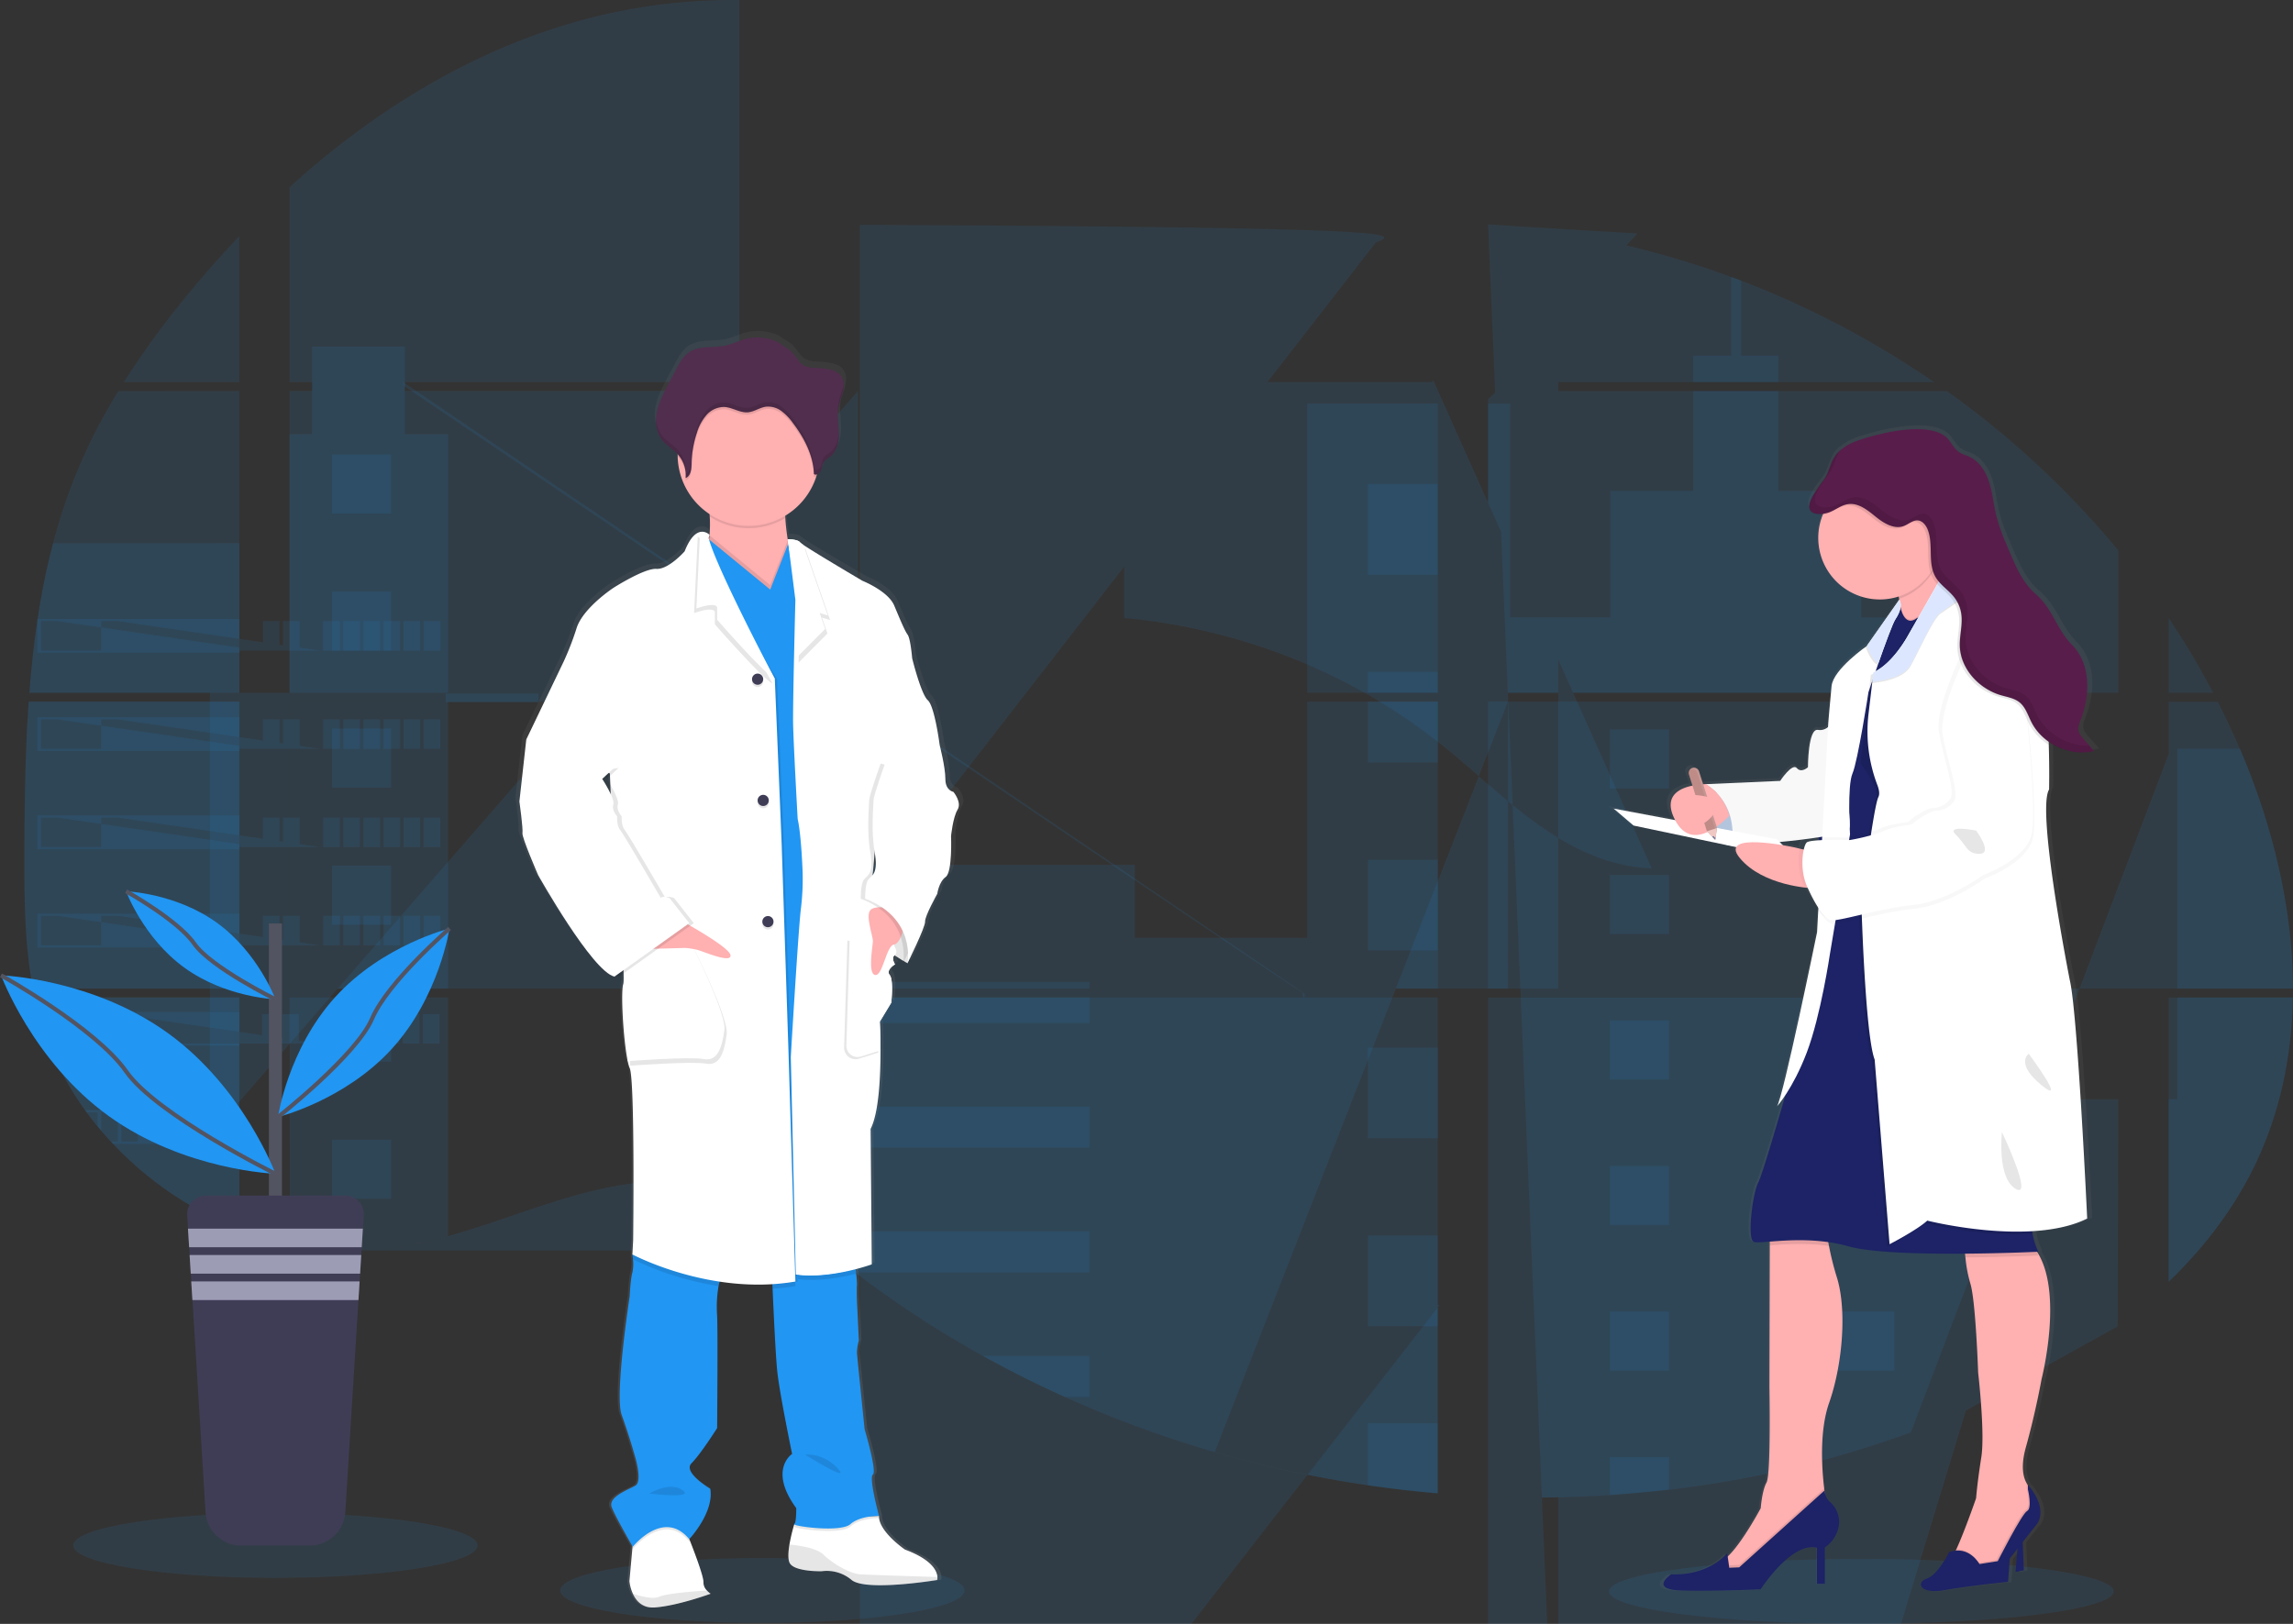 <svg width="1105.04" height="782.74" xmlns="http://www.w3.org/2000/svg" xmlns:xlink="http://www.w3.org/1999/xlink" data-name="Layer 1">
 <rect width="100%" height="100%" fill="#333333" stroke="none"/>
 <defs>
  <linearGradient y2="0" x2="0.5" y1="1" x1="0.5" id="ac3cc305-f6db-42f4-bbbd-32121ee27a74">
   <stop stop-opacity="0.25" stop-color="gray" offset="0"/>
   <stop stop-opacity="0.12" stop-color="gray" offset="0.54"/>
   <stop stop-opacity="0.1" stop-color="gray" offset="1"/>
  </linearGradient>
  <linearGradient xlink:href="#ac3cc305-f6db-42f4-bbbd-32121ee27a74" y2="263.72" x2="940.67" y1="825.72" x1="940.67" id="ad14f186-b27f-416c-b629-0bafa2f1236e"/>
 </defs>
 <title>medicine</title>
 <g>
  <title>background</title>
  <rect fill="none" id="canvas_background" height="818" width="1317" y="-1" x="-1"/>
 </g>
 <g>
  <title>Layer 1</title>
  <ellipse id="svg_1" opacity="0.1" fill="#2196f3" ry="15.65" rx="97.44" cy="766.65" cx="367.38"/>
  <ellipse id="svg_2" opacity="0.1" fill="#2196f3" ry="15.65" rx="121.59" cy="767.09" cx="897.05"/>
  <path id="svg_3" opacity="0.1" fill="#2196f3" d="m13.84,338.2l101.49,0l0,138.33l-94.06,0c-0.25,1.42 -0.49,2.85 -0.75,4.28l94.81,0l0,111.56c-0.17,-0.05 -0.32,-0.11 -0.48,-0.17c-2.68,-1.06 -5.34,-2.18 -8,-3.38l-1.7,-0.77q-4,-1.89 -8,-4c-0.93,-0.49 -1.86,-1 -2.78,-1.52a166.42,166.42 0 0 1 -39.88,-31.16c-0.34,-0.33 -0.66,-0.68 -1,-1c-1.62,-1.76 -3.21,-3.54 -4.75,-5.36l-1.7,-2c-1.82,-2.23 -3.58,-4.52 -5.29,-6.84c-0.25,-0.34 -0.49,-0.68 -0.75,-1a148.88,148.88 0 0 1 -17.2,-31.1c-0.14,-0.33 -0.26,-0.69 -0.39,-1q-2.06,-5.3 -3.65,-10.7c-0.46,-1.51 -0.9,-3 -1.28,-4.57c-0.14,-0.46 -0.26,-0.91 -0.37,-1.36c-5.68,-22.17 -6.35,-45.2 -6.35,-68.07c0,-2.67 0,-5.35 0,-8c0,-9.25 0.11,-18.56 0.27,-27.86c0,-2.41 0.1,-4.81 0.15,-7.23q0.21,-9.21 0.6,-18.42c0.06,-1.71 0.14,-3.41 0.23,-5.11q0,-1.47 0.15,-2.94c0.24,-3.56 0.44,-7.09 0.68,-10.61z"/>
  <path id="svg_4" opacity="0.1" fill="#2196f3" d="m115.33,184.18l-55.67,0a422,422 0 0 1 29.61,-40.76c8.27,-10.16 17,-20.06 26.06,-29.6l0,70.36z"/>
  <path id="svg_5" opacity="0.1" fill="#2196f3" d="m115.33,188.46l0,145.46l-101.17,0c0,-0.42 0.07,-0.85 0.1,-1.27c0.09,-1.15 0.18,-2.3 0.28,-3.44c0.11,-1.34 0.23,-2.69 0.36,-4s0.27,-2.91 0.42,-4.36s0.29,-2.92 0.46,-4.37s0.32,-2.9 0.5,-4.34s0.34,-2.9 0.53,-4.34c0.15,-1.2 0.31,-2.39 0.47,-3.59c0.23,-1.69 0.47,-3.39 0.73,-5.07c0,-0.25 0.07,-0.51 0.11,-0.75a345.9,345.9 0 0 1 7.45,-36.52a270.08,270.08 0 0 1 12.55,-37a277.75,277.75 0 0 1 18.88,-36.36l58.33,-0.05z"/>
  <path id="svg_6" opacity="0.1" fill="#2196f3" d="m139.56,338.19l0,138.34l216.77,0l0,-138.34l-216.77,0zm216.77,142.61l0,118.8c1.24,0.26 2.47,0.51 3.69,0.72c1.66,0.32 3.31,0.61 5,0.86c0.32,0.05 0.65,0.1 1,0.13c0.66,0.11 1.34,0.2 2,0.29c1.67,0.23 3.33,0.42 5,0.57c0.79,0.08 1.59,0.15 2.39,0.21l1.93,0.15l0,0c1.05,0.08 2.09,0.14 3.12,0.17c0.64,0 1.28,0.06 1.94,0.08c0.5,0 1,0 1.52,0s1.26,0 1.89,0c0.86,0 1.72,0 2.57,0l-215.62,0c0.86,0 1.72,0 2.57,-0.08l0.06,0c0.59,0 1.19,0 1.79,-0.08a4.19,4.19 0 0 0 0.5,0c0.5,0 1,0 1.48,-0.07l0.35,0l3.35,-0.26c1.1,-0.1 2.21,-0.23 3.33,-0.35l2.28,-0.27a199.45,199.45 0 0 0 27.45,-5.84c20.22,-5.64 40,-13.53 60.21,-19.31c26.13,-7.45 55,-11.11 80.25,-2l0,-93.72l-0.05,0zm-0.05,-296.62l0,-184.17a278.67,278.67 0 0 0 -70.43,8.26c-54.84,13.79 -104.09,43.7 -146.29,81.9l0,94l10.88,0l0,4.27l-10.88,0l0,145.48l216.77,0l0,-145.47l-161.22,0l0,-4.27l161.17,0zm439.7,234.41c-13.58,-0.48 -27.08,-4.78 -39.29,-11.42c-23.35,-12.7 -42,-32.31 -62.84,-48.86c-43.3,-34.47 -97,-55.27 -152.09,-60.43l0,-113.7l148.23,0l0.77,-0.81l105.22,235.22zm-411.46,57.21l29.89,32.8l0,-400.23c268.42,1.24 259.65,4.19 248.58,8.56l-278.47,358.87zm29.89,512.13l0,-507.13l214.74,0c-0.17,-0.63 -0.34,-1.27 -0.54,-1.91c0.19,0.64 0.35,1.28 0.53,1.91l-248.56,0l0,107.25c2.36,1.75 4.69,3.59 7,5.46l0,0c2.49,2 4.95,4.11 7.42,6.18l2.49,2.06c1.19,1 2.39,2 3.6,2.94q3.6,2.92 7.27,5.76c1.21,1 2.45,1.9 3.68,2.84a501.22,501.22 0 0 0 61.63,40.31q7.23,4 14.59,7.81c3.27,1.67 6.56,3.33 9.86,4.94q7.44,3.63 15,7l0,0a550.84,550.84 0 0 0 146,42.53q16.79,2.48 33.71,3.9l0,-90.69l1,0l-279.42,358.84zm-313.25,-440.64l0,-213.37l312.3,0l0,-145.47l-312.3,358.84zm313.25,590.38l0,-661.14l312.3,0l0,-138.34l-312.3,799.48zm336.54,-230l0,-753.3l38.15,-41.86q-52.79,-3.06 -71.98,-4.37l33.83,799.53zm0,230.05l0,-661.19l303.75,0l0,-138.34l-303.75,799.53zm-34.94,301.89l1.07,-159.28l0.04,0l0,-558.96a544.73,544.73 0 0 0 58.7,-0.7l0,0l0.34,0q14,-0.88 27.87,-2.56l0.21,0a513.24,513.24 0 0 0 143.2,-38.21m132,-318.93c-1.14,-2.69 -2.33,-5.36 -3.54,-8c-2.26,-5 -4.65,-9.86 -7.11,-14.72l-23.7,0l0,138.28l59.92,0c-0.03,-39.16 -9.94,-79.16 -25.54,-115.61l-0.03,0.05zm-34.35,119.88l0,137c16.88,-16.18 31.14,-34.69 41.41,-55.85c12.35,-25.48 18,-53.07 18.46,-81.17l-59.87,0.02zm0,-182.92l0,36l21.48,0a390,390 0 0 0 -21.45,-36.05l-0.03,0.05zm-206,-162.6c-1.58,-0.6 -3.16,-1.21 -4.75,-1.8a433.62,433.62 0 0 0 -51.31,-15.42l-58.38,64.07l0,0l-1.12,1.19l0.75,0.82l207.78,0a444.41,444.41 0 0 0 -92.94,-48.91l-0.03,0.05zm99.06,53.17l-216.77,0l-4.26,3.9l0,141.52l37.34,0l0.06,0l0,0l266.39,0l0,-68.55a432.8,432.8 0 0 0 -82.73,-76.92l-0.03,0.05z"/>
  <path id="svg_7" opacity="0.1" fill="#2196f3" d="m115.33,261.83l0,72.09l-101.17,0c0,-0.42 0.07,-0.85 0.1,-1.27c0.09,-1.15 0.18,-2.3 0.28,-3.44c0.11,-1.34 0.23,-2.69 0.36,-4s0.27,-2.91 0.42,-4.36s0.29,-2.92 0.46,-4.37s0.32,-2.9 0.5,-4.34s0.34,-2.9 0.53,-4.34c0.15,-1.2 0.31,-2.39 0.47,-3.59c0.23,-1.69 0.47,-3.39 0.73,-5.07c0,-0.25 0.07,-0.51 0.11,-0.75a345.9,345.9 0 0 1 7.45,-36.52l89.76,-0.04z"/>
  <path id="svg_8" opacity="0.1" fill="#2196f3" d="m13.84,338.2l101.49,0l0,138.33l-94.06,0c-0.25,1.42 -0.49,2.85 -0.75,4.28l94.81,0l0,111.56c-0.17,-0.05 -0.32,-0.11 -0.48,-0.17c-2.68,-1.06 -5.34,-2.18 -8,-3.38l-1.7,-0.77q-4,-1.89 -8,-4c-0.93,-0.49 -1.86,-1 -2.78,-1.52a166.42,166.42 0 0 1 -39.88,-31.16c-0.34,-0.33 -0.66,-0.68 -1,-1c-1.62,-1.76 -3.21,-3.54 -4.75,-5.36l-1.7,-2c-1.82,-2.23 -3.58,-4.52 -5.29,-6.84c-0.25,-0.34 -0.49,-0.68 -0.75,-1a148.88,148.88 0 0 1 -17.2,-31.1c-0.14,-0.33 -0.26,-0.69 -0.39,-1q-2.06,-5.3 -3.65,-10.7c-0.46,-1.51 -0.9,-3 -1.28,-4.57c-0.14,-0.46 -0.26,-0.91 -0.37,-1.36c-5.68,-22.17 -6.35,-45.2 -6.35,-68.07c0,-2.67 0,-5.35 0,-8c0,-9.25 0.11,-18.56 0.27,-27.86c0,-2.41 0.1,-4.81 0.15,-7.23q0.21,-9.21 0.6,-18.42c0.06,-1.71 0.14,-3.41 0.23,-5.11q0,-1.47 0.15,-2.94c0.24,-3.56 0.44,-7.09 0.68,-10.61z"/>
  <polygon id="svg_9" opacity="0.1" fill="#2196f3" points="215.87 209.28 215.87 333.92 139.56 333.92 139.56 209.28 150.44 209.28 150.44 167.08 195.1 167.08 195.1 209.28 215.87 209.28"/>
  <rect id="svg_10" opacity="0.1" fill="#2196f3" height="138.33" width="76.3" y="338.19" x="139.57"/>
  <path id="svg_11" opacity="0.1" fill="#2196f3" d="m139.56,480.81l76.31,0l0,115a199.11,199.11 0 0 1 -27.45,5.83l-2.28,0.28c-1.12,0.13 -2.23,0.24 -3.33,0.35s-2.24,0.19 -3.35,0.26l-0.35,0c-0.48,0 -1,0.06 -1.47,0.07l-0.51,0c-0.6,0 -1.2,0.06 -1.8,0.08l0,0c-0.85,0.05 -1.7,0.06 -2.57,0.07c-0.37,0 -0.72,0 -1.09,0c-0.86,0 -1.71,0 -2.57,0l-1.89,0c-0.51,0 -1,0 -1.53,0l-1.93,-0.07c-1,0 -2.08,-0.11 -3.12,-0.18l0,0l-1.92,-0.14l-2.39,-0.22c-1.68,-0.15 -3.35,-0.34 -5,-0.57l-2,-0.28l-1,-0.14c-1.67,-0.26 -3.32,-0.54 -5,-0.86c-1.23,-0.21 -2.45,-0.47 -3.69,-0.72l-0.07,-118.76z"/>
  <rect id="svg_12" opacity="0.1" fill="#2196f3" height="139.35" width="62.92" y="194.56" x="629.96"/>
  <polygon id="svg_13" opacity="0.1" fill="#2196f3" points="692.89 338.19 692.89 476.53 380.58 476.53 380.58 416.86 546.93 416.86 546.93 452.06 629.96 452.06 629.96 338.19 692.89 338.19"/>
  <path id="svg_14" opacity="0.1" fill="#2196f3" d="m693.88,629.13l-1,0l0,90.75q-16.9,-1.43 -33.7,-3.89a550.87,550.87 0 0 1 -146.06,-42.62q-20.13,-9.06 -39.44,-19.78a503.26,503.26 0 0 1 -61.64,-40.31q-7.36,-5.64 -14.53,-11.54c-3.31,-2.73 -6.6,-5.53 -9.93,-8.25c-2.31,-1.87 -4.64,-3.71 -7,-5.47l0,-107.21l248.55,0c-0.17,-0.64 -0.34,-1.28 -0.52,-1.91c0.19,0.63 0.37,1.27 0.54,1.91l63.73,0l0,148.26c0.34,0.01 0.67,0.04 1,0.06z"/>
  <path id="svg_15" opacity="0.1" fill="#2196f3" d="m856.98,184.18l-41,0l0,-12.74l18.38,0l0,-37.95q2.39,0.87 4.76,1.79l0,36.16l17.86,0l0,12.74z"/>
  <path id="svg_16" opacity="0.1" fill="#2196f3" d="m955.76,333.92l-201.28,0s0,0 0.07,0.05l-0.09,-0.05l-37.34,0l0,-139.35l10.58,0l0,103l48.35,0l0,-61l39.94,0l0,-48.11l41,0l0,48.15l39.94,0l0,61l58.83,0l0,36.31z"/>
  <path id="svg_17" opacity="0.1" fill="#2196f3" d="m717.12,338.19l0,138.34l238.64,0l0,-138.34l-238.64,0zm303.42,301.18l0.33,-109.5l-65.11,0l0,-49l-238.64,0l0,240.5a544.73,544.73 0 0 0 58.7,-0.7l0,0l0.34,0q14,-0.88 27.87,-2.56l0.21,0a513.24,513.24 0 0 0 143.2,-38.21"/>
  <path id="svg_18" opacity="0.1" fill="#2196f3" d="m1049.33,480.81l55.67,0c-0.49,28.09 -6.13,55.68 -18.47,81.16c-10.27,21.17 -24.54,39.68 -41.4,55.85l0,-88l4.2,0l0,-49.01z"/>
  <path id="svg_19" opacity="0.1" fill="#2196f3" d="m1105.03,476.53l-55.7,0l0,-115.61l30.14,0c15.6,36.45 25.51,76.45 25.56,115.61z"/>
  <rect id="svg_20" opacity="0.1" fill="#2196f3" height="43.69" width="33.71" y="233.3" x="659.18"/>
  <rect id="svg_21" opacity="0.1" fill="#2196f3" height="10.06" width="33.71" y="323.86" x="659.18"/>
  <rect id="svg_22" opacity="0.1" fill="#2196f3" height="29.35" width="33.71" y="338.19" x="659.18"/>
  <rect id="svg_23" opacity="0.1" fill="#2196f3" height="43.69" width="33.71" y="414.42" x="659.18"/>
  <rect id="svg_24" opacity="0.1" fill="#2196f3" height="43.69" width="33.71" y="504.98" x="659.18"/>
  <path id="svg_25" opacity="0.1" fill="#2196f3" d="m692.88,629.07c0.34,0 0.67,0 1,0.06l-1,0l0,10.15l-33.7,0l0,-43.74l33.7,0l0,33.53z"/>
  <path id="svg_26" opacity="0.1" fill="#2196f3" d="m692.88,686.08l0,33.75q-16.9,-1.43 -33.7,-3.89l0,-29.86l33.7,0z"/>
  <rect id="svg_27" opacity="0.1" fill="#2196f3" height="3.21" width="144.47" y="473.32" x="380.58"/>
  <rect id="svg_28" opacity="0.1" fill="#2196f3" height="12.3" width="144.47" y="480.8" x="380.58"/>
  <rect id="svg_29" opacity="0.1" fill="#2196f3" height="19.78" width="144.47" y="533.42" x="380.58"/>
  <path id="svg_30" opacity="0.1" fill="#2196f3" d="m525.04,593.52l0,19.78l-113,0q-7.36,-5.62 -14.54,-11.54c-3.31,-2.73 -6.59,-5.53 -9.93,-8.24l137.47,0z"/>
  <path id="svg_31" opacity="0.1" fill="#2196f3" d="m525.04,653.61l0,19.76l-11.93,0q-20.11,-9.07 -39.43,-19.79l51.36,0.03z"/>
  <rect id="svg_32" opacity="0.1" fill="#2196f3" height="28.44" width="28.44" y="351.6" x="775.83"/>
  <rect id="svg_33" opacity="0.1" fill="#2196f3" height="28.44" width="28.44" y="219.09" x="160.05"/>
  <rect id="svg_34" opacity="0.1" fill="#2196f3" height="28.44" width="28.44" y="285.15" x="160.05"/>
  <rect id="svg_35" opacity="0.1" fill="#2196f3" height="28.44" width="28.44" y="351.21" x="160.05"/>
  <rect id="svg_36" opacity="0.1" fill="#2196f3" height="28.44" width="28.44" y="417.26" x="160.05"/>
  <rect id="svg_37" opacity="0.1" fill="#2196f3" height="28.44" width="28.44" y="483.32" x="160.05"/>
  <rect id="svg_38" opacity="0.1" fill="#2196f3" height="28.44" width="28.44" y="549.38" x="160.05"/>
  <rect id="svg_39" opacity="0.1" fill="#2196f3" height="28.44" width="28.44" y="351.6" x="884.4"/>
  <rect id="svg_40" opacity="0.1" fill="#2196f3" height="28.44" width="28.44" y="421.75" x="775.83"/>
  <rect id="svg_41" opacity="0.1" fill="#2196f3" height="28.44" width="28.44" y="421.75" x="884.4"/>
  <rect id="svg_42" opacity="0.1" fill="#2196f3" height="28.44" width="28.44" y="491.89" x="775.83"/>
  <rect id="svg_43" opacity="0.1" fill="#2196f3" height="28.44" width="28.44" y="491.89" x="884.4"/>
  <rect id="svg_44" opacity="0.1" fill="#2196f3" height="28.44" width="28.44" y="562.04" x="775.83"/>
  <rect id="svg_45" opacity="0.1" fill="#2196f3" height="28.44" width="28.44" y="562.04" x="884.4"/>
  <rect id="svg_46" opacity="0.1" fill="#2196f3" height="28.44" width="28.44" y="632.19" x="775.83"/>
  <rect id="svg_47" opacity="0.1" fill="#2196f3" height="28.44" width="28.44" y="632.19" x="884.4"/>
  <polygon id="svg_48" opacity="0.1" fill="#2196f3" points="775.83 720.67 775.83 702.33 804.26 702.33 804.26 718.06 775.83 720.67"/>
  <path id="svg_49" opacity="0.1" fill="#2196f3" d="m18,298.37l0,16.27l97.33,0l0,-16.27l-97.33,0zm107.03,15.25l-105.27,0l0,-14.25l8,0l97.27,14.25zm9.69,0l-8,0l0,-14.25l8,0l0,14.25zm9.67,0l-8,0l0,-14.25l8,0l0,14.25zm9.69,0l-105.32,0l0,-14.25l8,0l97.32,14.25zm9.68,0l-8,0l0,-14.25l8,0l0,14.25zm9.69,0l-8,0l0,-14.25l8,0l0,14.25zm9.69,0l-8,0l0,-14.25l8,0l0,14.25zm9.68,0l-8,0l0,-14.25l8,0l0,14.25zm9.68,0l-8,0l0,-14.25l8,0l0,14.25zm9.68,0l-8,0l0,-14.25l8,0l0,14.25z"/>
  <path id="svg_50" opacity="0.1" fill="#2196f3" d="m18,345.71l0,16.27l97.33,0l0,-16.27l-97.33,0zm107.03,15.24l-105.27,0l0,-14.21l8,0l97.27,14.21zm9.69,0l-8,0l0,-14.21l8,0l0,14.21zm9.67,0l-8,0l0,-14.21l8,0l0,14.21zm9.69,0l-105.32,0l0,-14.21l8,0l97.32,14.21zm9.68,0l-8,0l0,-14.21l8,0l0,14.21zm9.69,0l-8,0l0,-14.21l8,0l0,14.21zm9.69,0l-8,0l0,-14.21l8,0l0,14.21zm9.68,0l-8,0l0,-14.21l8,0l0,14.21zm9.68,0l-8,0l0,-14.21l8,0l0,14.21zm9.68,0l-8,0l0,-14.21l8,0l0,14.21z"/>
  <path id="svg_51" opacity="0.1" fill="#2196f3" d="m18,393.07l0,16.3l97.33,0l0,-16.3l-97.33,0zm107.03,15.24l-105.27,0l0,-14.22l8,0l97.27,14.22zm9.69,0l-8,0l0,-14.22l8,0l0,14.22zm9.67,0l-8,0l0,-14.22l8,0l0,14.22zm9.69,0l-105.32,0l0,-14.22l8,0l97.32,14.22zm9.68,0l-8,0l0,-14.22l8,0l0,14.22zm9.69,0l-8,0l0,-14.22l8,0l0,14.22zm9.69,0l-8,0l0,-14.22l8,0l0,14.22zm9.68,0l-8,0l0,-14.22l8,0l0,14.22zm9.68,0l-8,0l0,-14.22l8,0l0,14.22zm9.68,0l-8,0l0,-14.22l8,0l0,14.22z"/>
  <path id="svg_52" opacity="0.1" fill="#2196f3" d="m18,440.43l0,16.25l97.33,0l0,-16.25l-97.33,0zm107.03,15.24l-105.27,0l0,-14.23l8,0l97.27,14.23zm9.69,0l-8,0l0,-14.23l8,0l0,14.23zm9.67,0l-8,0l0,-14.23l8,0l0,14.23zm9.69,0l-105.32,0l0,-14.23l8,0l97.32,14.23zm9.68,0l-8,0l0,-14.23l8,0l0,14.23zm9.69,0l-8,0l0,-14.23l8,0l0,14.23zm9.69,0l-8,0l0,-14.23l8,0l0,14.23zm9.68,0l-8,0l0,-14.23l8,0l0,14.23zm9.68,0l-8,0l0,-14.23l8,0l0,14.23zm9.68,0l-8,0l0,-14.23l8,0l0,14.23z"/>
  <path id="svg_53" opacity="0.1" fill="#2196f3" d="m18.42,487.78c0.39,1.53 0.83,3.06 1.29,4.57l0,-3.55l8,0l0,14.22l-4.28,0c0.13,0.33 0.26,0.69 0.39,1l91.51,0l0,-16.24l-96.91,0zm115.91,15.24l-8,0l0,-14.22l8,0l0,14.22zm9.67,0l-8,0l0,-14.22l8,0l0,14.22zm9.69,0l-104.93,0l0,-14.22l8,0l96.93,14.22zm9.68,0l-8,0l0,-14.22l8,0l0,14.22zm9.69,0l-8,0l0,-14.22l8,0l0,14.22zm9.69,0l-8,0l0,-14.22l8,0l0,14.22zm9.68,0l-8,0l0,-14.22l8,0l0,14.22zm9.68,0l-8,0l0,-14.22l8,0l0,14.22zm9.68,0l-8,0l0,-14.22l8,0l0,14.22z"/>
  <path id="svg_54" opacity="0.1" fill="#2196f3" d="m41.02,535.14c0.25,0.32 0.49,0.68 0.75,1l5.29,0l0,6.83c0.57,0.68 1.13,1.36 1.71,2l0,-8.87l8,0l0,14.27l-3.24,0c0.32,0.33 0.63,0.68 1,1l60.83,0l0,-16.23l-74.34,0zm25.41,15.23l-8,0l0,-14.21l8,0l0,14.21zm9.69,-14.21l-8,0l0,0l8,0zm9.69,0l-8,0l0,0l8,0zm9.68,0l-8,0l0,0l8,0zm9.68,0l-8,0l0,0l8,0zm9.68,0l-8,0l0,0l8,0z"/>
  <path id="svg_55" opacity="0.1" fill="#2196f3" d="m94.41,582.49c0.91,0.52 1.84,1 2.78,1.52l0,-0.5l8,0l0,4.5l1.7,0.79l0,-5.29l8,0l0,8.65a2.5,2.5 0 0 0 0.48,0.18l0,-9.85l-20.96,0z"/>
  <path id="svg_56" opacity="0.1" fill="#2196f3" d="m754.48,333.92l0,0l0.06,0l-0.06,0zm-61.54,295.14l0,0l1,0l-1,0zm-65.33,-150.17c0.19,0.64 0.35,1.28 0.53,1.91l0,0c0.84,-0.63 0.67,-1.27 0.47,-1.91l-1,0zm191.2,5.17l0,0l0.06,0l-0.06,0zm-604,-149.74l0,4.27l44.67,0l0,-4.27l-44.67,0zm433.4,294.74l0,0l1,0l-1,0zm-454,-444.91c0.19,0.64 0.35,1.28 0.53,1.91l0,0c434.24,294.11 434.07,293.47 433.87,292.83l-434.4,-294.74zm146.47,5.17l0,0l0.06,0l-0.06,0zm-61.6,295.14l0,0l1,0l-1,0zm348.53,-5.57c0.19,0.64 0.35,1.28 0.53,1.91l0,0c0.84,-0.63 0.67,-1.27 0.47,-1.91l-1,0z"/>
  <path id="svg_57" fill="url(#ac3cc305-f6db-42f4-bbbd-32121ee27a74)" d="m461.6,379.67s-3.94,-0.55 -3.94,-6.29s-2.82,-16.46 -2.82,-16.46l0,0c0,-0.05 -2.44,-18.67 -5.81,-21.63s-7.7,-20.34 -7.7,-20.34s-0.74,-9.43 -2.25,-11.46s-3.55,-7 -6.56,-14.09s-15.56,-12 -15.56,-12s-22.69,-13.16 -29.12,-17.45l0,0a9.86,9.86 0 0 1 -1.63,-1.23c-1.12,-1.47 -6,-1.5 -6,-1.5c-0.51,-3.22 -1,-6.92 -1.16,-10.27c0,-0.36 0,-0.72 -0.05,-1.08a34.6,34.6 0 0 0 15.21,-18.82c0.12,-0.38 0.22,-0.78 0.33,-1.16a3.25,3.25 0 0 0 1.95,-1.76c0.58,-1.29 0.59,-2.8 1.31,-4c0.84,-1.42 2.44,-2.18 3.7,-3.25c3.18,-2.7 4,-7.25 3.85,-11.39c-0.1,-3.35 -0.64,-6.73 -0.43,-10.06l0.06,-0.84c0.06,-0.5 0.13,-1 0.22,-1.48c0.49,-2.48 1.56,-4.82 2.16,-7.28s0.66,-5.23 -0.74,-7.35c-2.05,-3.11 -6.32,-3.73 -10.07,-4.05c-4.25,-0.36 -8.05,0.11 -10.77,-3.42a38.39,38.39 0 0 0 -4.28,-5.17c-0.56,-0.52 -6,-3.84 -6,-4.06a24.31,24.31 0 0 0 -16.95,-1.3c-2.82,0.82 -5.48,2.16 -8.34,2.83c-6.17,1.46 -13.27,-0.12 -18.51,3.41c-2.92,2 -4.67,5.18 -6.31,8.28q-2,3.83 -4.06,7.65c-2.21,4.19 -4.46,8.45 -5.39,13.09a20.78,20.78 0 0 0 -0.36,3.06l0,0l0,0.05c0,0.37 0,0.74 0,1.11l0,0.47c0,0.35 0,0.69 0.06,1s0.05,0.41 0.08,0.62s0.08,0.68 0.14,1s0.18,0.88 0.3,1.32c0.05,0.19 0.12,0.37 0.18,0.55c0.1,0.34 0.22,0.67 0.35,1c0.07,0.17 0.14,0.35 0.22,0.52c0.15,0.35 0.33,0.69 0.51,1c0.08,0.14 0.14,0.27 0.22,0.4a13.27,13.27 0 0 0 0.92,1.34c2.14,2.67 5.29,4.37 7.62,6.87c0,0.1 0,0.2 0,0.29c0,0.28 0,0.55 0,0.83a34.23,34.23 0 0 0 15.58,27.95c0,0.38 0.05,0.77 0.07,1.15a57.22,57.22 0 0 1 -0.11,8.91a4.2,4.2 0 0 0 -3.32,-1.48a4.79,4.79 0 0 0 -1.28,0.11l-0.09,-0.07l0,0l0,0.09c-2.2,0.54 -4.91,2.83 -7.5,9.34c0,0 -7.88,8.88 -13.88,8.51s-21.19,9.24 -21.19,9.24s-14.82,9.62 -18,19.42a136.86,136.86 0 0 1 -6.38,16.28l-18.32,37.75l0,0l-3.38,29.95s1.87,13.32 1.5,15.35s7.69,20.34 7.69,20.34s26.63,46.79 37.51,49.19l0.78,-0.55a6.38,6.38 0 0 0 1.47,0.55l2.24,-1.58a24.41,24.41 0 0 1 -0.17,5.28c-1.5,4.62 0.56,34.77 3.18,40.68s1.69,83.4 1.69,83.4l-0.37,6.84s0,0.22 0.09,0.6l-0.09,1.62l0.27,0.14a19.26,19.26 0 0 1 -0.27,6.51c-0.94,3 -1.32,11.48 -1.32,11.48s-7.49,47.88 -3.94,57.5s6.57,20.16 6.57,20.16s3.75,12 0.18,14.05s-13.72,5.49 -11.63,10.49c1.9,4.62 9.11,17 10.18,18.81l-0.09,0.95l-1.47,15.93a20,20 0 0 0 1.69,6.08c1.61,3.47 4.74,7.07 10.69,6.68c1,-0.07 2.16,-0.19 3.28,-0.34c10.89,-1.46 24.3,-6.32 24.3,-6.32a9.91,9.91 0 0 1 -1.9,-1.57l0,0a5.49,5.49 0 0 1 -1.67,-4c0.16,-2.9 -5.27,-16.72 -6.62,-20.12c-0.21,-0.49 -0.32,-0.77 -0.32,-0.77s12.38,-12.94 10.32,-24.41c0,0 -13.7,-8 -9.19,-12.39s12.57,-17 12.57,-17s0.37,-47.15 0,-54.19a58.3,58.3 0 0 1 0.69,-14.63c0.15,-0.73 0.33,-1.44 0.52,-2.14a130.55,130.55 0 0 0 18.84,1.43c2.3,0 4.64,0 7,-0.14q0,1 0.09,2.16c0.52,11.68 1.49,32.16 2.28,39.77c1.12,10.91 7.31,40.31 7.31,40.31s-11.81,7.58 2.06,26.26c0,0 0,6.77 -0.92,7.75l0,0a84.78,84.78 0 0 0 -2.37,9.76c-0.58,3.52 -0.82,7.08 0.12,8.93c2.25,4.42 15.75,4.06 15.75,4.06l0,0l0.33,-0.06a19.35,19.35 0 0 1 14.29,4.31c5.13,4.12 24.6,2.31 35.14,1c4.13,-0.52 6.89,-1 6.89,-1a4,4 0 0 0 0.14,-1.44l0,0c-0.11,-2.59 -2.14,-8.27 -15.9,-13.34c0,0 -12.94,-8.7 -12.76,-16.28l-0.27,0l-1.5,0c1.09,-0.06 1.79,0 1.79,0s-5.07,-18.5 -3,-20s-4.13,-22 -4.13,-22s-3.55,-34.4 -3.74,-36.81a21,21 0 0 1 0.93,-6.1l-0.93,-18.86s-0.18,-6.27 0,-8.31a41.5,41.5 0 0 0 -0.43,-5.29c-0.09,-0.7 -0.18,-1.43 -0.28,-2.15c4.85,-1.23 8,-2.37 8,-2.37l-0.56,-65.65c4.12,-8 4.88,-25.55 4.86,-38c0,-8 -0.36,-13.92 -0.36,-13.92l5.63,-9.19s1.3,-11 -0.76,-13.41c-0.91,-1.09 -0.5,-2.22 0.25,-3.15a10.46,10.46 0 0 1 1.23,-0.84s-0.06,-0.09 -0.13,-0.22a9.94,9.94 0 0 1 1.25,-0.89s-2,-3.1 -0.21,-4.41c1.68,1.14 3.18,2 4.32,2.7c-0.08,0.73 -0.16,1.15 -0.16,1.15l0.48,-1c1.1,0.62 1.77,1 1.77,1s8.82,-17.57 8.63,-20.16s6,-13.5 6,-13.5s0.75,-5.73 4.13,-8.13s2.62,-19.79 2.62,-19.79s0.94,-9.06 3.19,-12.76s-2.05,-8.69 -2.05,-8.69zm-168.76,-7.71l0.17,4.19c-1,-1.61 -1.72,-2.77 -1.72,-2.77l1.55,-1.42z"/>
  <path id="svg_58" fill="#fff" d="m439.56,455.11l-2.16,9.2s-17.3,-8.83 -20.42,-20.05s5.22,-15.48 5.22,-15.48l16.12,6.83l1.24,19.5z"/>
  <path id="svg_59" opacity="0.1" d="m439.56,455.11l-2.16,9.2s-17.3,-8.83 -20.42,-20.05s5.22,-15.48 5.22,-15.48l16.12,6.83l1.24,19.5z"/>
  <path id="svg_60" fill="#fff" d="m342.47,768.22s-16,5.88 -27,6.62c-5.84,0.39 -8.91,-3.19 -10.49,-6.64a20.1,20.1 0 0 1 -1.65,-6.05l1.43,-15.85l0.76,-8.44l23.37,-6.07l3.31,10.12l0.31,0.77c1.33,3.38 6.66,17.13 6.5,20a5.46,5.46 0 0 0 1.64,3.95a9.51,9.51 0 0 0 1.82,1.59z"/>
  <path id="svg_61" fill="#fff" d="m451.76,760.16a4,4 0 0 1 -0.14,1.43s-34.22,5.71 -41.22,0a18.54,18.54 0 0 0 -14.4,-4.22s-13.24,0.36 -15.45,-4c-0.92,-1.83 -0.68,-5.38 -0.11,-8.88a84.59,84.59 0 0 1 2.32,-9.71l0.53,-0.42l3.15,-2.53l36.88,-1.09l0.28,0c-0.18,7.54 12.52,16.19 12.52,16.19c13.49,5 15.48,10.65 15.64,13.23z"/>
  <path id="svg_62" opacity="0.1" d="m451.76,760.16a4.08,4.08 0 0 1 -0.15,1.43s-34.21,5.71 -41.21,0a18.54,18.54 0 0 0 -14.39,-4.22s-13.25,0.36 -15.45,-4c-0.92,-1.84 -0.69,-5.38 -0.12,-8.88c5.1,0.51 13.15,1.78 16.31,4.81c4.78,4.61 12.88,9.21 17.85,9.57c3.89,0.25 27.16,0.99 37.16,1.29z"/>
  <path id="svg_63" opacity="0.1" d="m342.47,768.22s-16,5.88 -27,6.62c-5.84,0.39 -8.91,-3.19 -10.48,-6.65c4.07,1.37 9.72,2.81 12.69,1.49c3.52,-1.56 16,-2.57 23,-3a9.85,9.85 0 0 0 1.79,1.54z"/>
  <path id="svg_64" fill="#ffb0b1" d="m366.21,294.37c-13.2,-5.13 -30.18,-22.08 -25.94,-30a17.72,17.72 0 0 0 1.65,-6.36a58.07,58.07 0 0 0 0.12,-9a123.25,123.25 0 0 0 -1.77,-14.64s41.21,0.93 38.81,7c-0.7,1.78 -0.81,4.87 -0.62,8.33s0.69,7.37 1.21,10.68c0.72,4.54 1.44,8 1.44,8s-2.52,3.53 -4,3.72s8.04,29.58 -10.9,22.27z"/>
  <path id="svg_65" opacity="0.1" d="m332.48,742.68l-0.31,0.34c-12.32,-14.9 -27.22,3.67 -27.22,3.67l-0.22,-0.39l0.76,-8.44l23.37,-6.07l3.31,10.12l0.31,0.77z"/>
  <path id="svg_66" opacity="0.1" d="m423.61,731.79s-9,-0.19 -13.8,4.05s-28,0.92 -27,0a3.29,3.29 0 0 0 0.52,-1.52l3.15,-2.53l36.88,-1.09c0.14,0.67 0.25,1.09 0.25,1.09z"/>
  <path id="svg_67" fill="#2196f3" d="m347.81,614.78a27.82,27.82 0 0 0 -1.52,5.13a58.71,58.71 0 0 0 -0.69,14.56c0.37,7 0,53.91 0,53.91s-7.91,12.51 -12.32,16.92s9,12.33 9,12.33c2,11.4 -10.12,24.28 -10.12,24.28c-12.32,-14.9 -27.22,3.68 -27.22,3.68s-8.1,-14 -10.12,-19s7.91,-8.46 11.4,-10.49s-0.17,-14 -0.17,-14s-2.95,-10.49 -6.45,-20.06s3.86,-57.21 3.86,-57.21s0.38,-8.46 1.29,-11.41a19.08,19.08 0 0 0 0.27,-6.48c-0.06,-0.73 -0.13,-1.34 -0.18,-1.75s-0.09,-0.6 -0.09,-0.6l0.14,-0.24l5,-9.32s40.32,13.88 37.92,19.75z"/>
  <path id="svg_68" fill="#2196f3" d="m423.61,730.69s-9,-0.19 -13.8,4s-28,0.92 -27,0s0.92,-7.73 0.92,-7.73c-13.61,-18.58 -2,-26.12 -2,-26.12s-6.08,-29.25 -7.18,-40.1c-0.77,-7.58 -1.72,-27.95 -2.23,-39.58c-0.22,-5 -0.35,-8.44 -0.35,-8.44l11.12,-2.24l1.43,-0.29l26.82,-5.38s0.74,5 1.24,9.09a42.48,42.48 0 0 1 0.42,5.27c-0.18,2 0,8.26 0,8.26l0.91,18.77a21.32,21.32 0 0 0 -0.91,6.07c0.18,2.39 3.67,36.61 3.67,36.61s6.07,20.42 4,21.89s2.94,19.92 2.94,19.92z"/>
  <path id="svg_69" opacity="0.1" d="m379.08,241.37c-0.7,1.78 -0.81,4.87 -0.62,8.33a34.25,34.25 0 0 1 -36.42,-0.68a123.25,123.25 0 0 0 -1.77,-14.65s41.21,0.91 38.81,7z"/>
  <path id="svg_70" fill="#ffb0b1" d="m395.01,219.27a33.87,33.87 0 0 1 -1.68,10.61a34.22,34.22 0 0 1 -66.74,-9.79c0,-0.28 0,-0.54 0,-0.82a34.22,34.22 0 1 1 68.43,0l-0.01,0z"/>
  <path id="svg_71" opacity="0.1" d="m366.21,294.37c-13.2,-5.13 -30.18,-22.08 -25.94,-30a17.72,17.72 0 0 0 1.65,-6.36l18.07,14.85l11.18,9.17l8.5,-21.64c0.72,4.54 1.44,8 1.44,8s-2.52,3.53 -4,3.72s8.04,29.57 -10.9,22.26z"/>
  <polygon id="svg_72" fill="#2196f3" points="412.94 360 397.85 613.5 378.17 614.79 327.21 467.8 335.57 293.29 337.33 256.42 359.99 275.03 371.18 284.2 379.93 261.93 396.2 276.11 412.94 360"/>
  <path id="svg_73" opacity="0.1" d="m347.81,614.78a27.82,27.82 0 0 0 -1.52,5.13a145,145 0 0 1 -41.26,-12.89l-0.27,-0.14l0.09,-1.61l0.05,-0.84l5,-9.32s40.31,13.8 37.91,19.67z"/>
  <path id="svg_74" opacity="0.1" d="m383.32,619.95a101.24,101.24 0 0 1 -11.06,1.26c-0.22,-5 -0.35,-8.44 -0.35,-8.44l11.12,-2.24l0.29,9.42z"/>
  <path id="svg_75" opacity="0.1" d="m412.52,613.95c-7.11,1.85 -18.09,3.93 -27.92,2.63l-0.14,-6.34l26.82,-5.38s0.74,4.95 1.24,9.09z"/>
  <path id="svg_76" opacity="0.1" d="m384.42,617.74c-41,7 -78.55,-13.07 -78.55,-13.07l0.36,-6.8s0.93,-77.09 -1.65,-83s-4.59,-35.88 -3.13,-40.48s-5.33,-73.58 -5.33,-73.58l-1.1,-28l-40.26,-16.31l18,-37.52a135.39,135.39 0 0 0 6.26,-16.2c3.13,-9.74 17.66,-19.31 17.66,-19.31s14.9,-9.56 20.79,-9.2s13.61,-8.46 13.61,-8.46c5.7,-14.53 10.86,-7.95 10.86,-7.95c0,0.69 0,0 -0.28,2.15c-2,15.95 32.34,66.35 32.83,67.24l0,0l3.27,79.66l3.31,100.81l3.35,110.02z"/>
  <path id="svg_77" fill="#fff" d="m383.32,617.74c-41,7 -78.56,-13.07 -78.56,-13.07l0.37,-6.8s0.93,-77.09 -1.66,-83s-4.59,-35.88 -3.12,-40.48s-5.33,-73.58 -5.33,-73.58l-1.11,-28l-40.28,-16.37l18,-37.52a137.51,137.51 0 0 0 6.26,-16.2c3.12,-9.74 17.66,-19.31 17.66,-19.31s14.9,-9.56 20.78,-9.2s13.61,-8.46 13.61,-8.46c5.71,-14.53 12,-7.95 12,-7.95c0,0.69 -0.6,1 -0.28,2.15c4.4,15.47 31.24,66.35 31.73,67.24l0,0l3.31,79.66l3.31,100.81l3.31,110.08z"/>
  <path id="svg_78" opacity="0.1" d="m372.27,329.46c-4.41,-1.84 -27.77,-28.51 -27.77,-28.51l0,-6.07c-0.85,-2 -5.9,-0.78 -10,0.62l1.76,-36.87l2,1.66c4.38,15.46 33.5,68.28 34.01,69.17z"/>
  <path id="svg_79" fill="#fff" d="m373.38,327.25c-4.42,-1.84 -27.78,-28.51 -27.78,-28.51l0,-6.07c-0.85,-2 -5.9,-0.78 -10,0.62l1.77,-36.87l2,1.66c4.39,15.46 33.52,68.29 34.01,69.17z"/>
  <path id="svg_80" opacity="0.1" d="m305.87,460.26c0.55,0 28.51,-2.94 28.51,-2.94s16.93,33.29 15.82,41.39s-3.12,15.27 -9.93,14s-36.65,1 -36.65,1l2.25,-53.45z"/>
  <path id="svg_81" fill="#fff" d="m304.76,458.05c0.55,0 28.51,-2.94 28.51,-2.94s16.92,33.3 15.82,41.39s-3.13,15.27 -9.93,14s-36.65,1 -36.65,1l2.25,-53.45z"/>
  <path id="svg_82" fill="#ffb0b1" d="m325.83,442.42s25.66,13.79 26.21,18s-13.06,-1.84 -16,-2.57a36.61,36.61 0 0 0 -5.89,-0.92l-19.61,0.53l15.29,-15.04z"/>
  <circle id="svg_83" opacity="0.1" r="2.7" cy="328.48" cx="365.11"/>
  <circle id="svg_84" fill="#3f3d56" r="2.7" cy="327.38" cx="365.11"/>
  <circle id="svg_85" opacity="0.1" r="2.7" cy="445.36" cx="370.08"/>
  <circle id="svg_86" fill="#3f3d56" r="2.7" cy="444.25" cx="370.08"/>
  <circle id="svg_87" opacity="0.1" r="2.7" cy="386.92" cx="367.8"/>
  <circle id="svg_88" fill="#3f3d56" r="2.7" cy="385.82" cx="367.8"/>
  <path id="svg_89" fill="#fff" d="m430.04,456.37s1.84,2.76 0,4.05s0.18,4.41 0.18,4.41s-4.59,2.69 -2.57,5.11s0.74,13.35 0.74,13.35l-5.52,9.14s0.33,5.89 0.35,13.85c0,12.42 -0.73,29.88 -4.77,37.84l0.56,65.31s-19.33,7.06 -35.51,4.91l-2.4,-104.8s3.5,-59.43 4.79,-70.83a118.68,118.68 0 0 0 0.92,-17.85s-0.55,-17.84 -2.4,-26.12c0,0 -2,-35.87 -2.2,-45.8c-0.09,-4.75 0.16,-18.61 0.44,-31.79c0.31,-14.41 0.66,-28 0.66,-28l-3.65,-28.88s3.65,-0.37 4.75,1.1a10.53,10.53 0 0 0 1.6,1.23l0,0c6.3,4.26 28.56,17.36 28.56,17.36s12.32,4.9 15.27,11.92s5,12 6.43,14s2.21,11.4 2.21,11.4s4.24,17.3 7.55,20.23s5.73,21.57 5.73,21.57l-29.25,23s-2.57,38.26 -3.12,39.74s10.65,34.55 10.65,34.55z"/>
  <path id="svg_90" fill="#fff" d="m431.15,456.37s1.83,2.76 0,4.05s0.17,4.41 0.17,4.41s-4.56,2.72 -2.56,5.14s0.74,13.35 0.74,13.35l-5.52,9.14s0.33,5.89 0.36,13.85c0,12.42 -0.73,29.88 -4.77,37.84l0.55,65.31s-19.36,7.06 -35.52,4.91l-2.39,-104.8s3.5,-59.43 4.79,-70.83a117.58,117.58 0 0 0 0.91,-17.85s-0.55,-17.84 -2.39,-26.12c0,0 -2,-35.87 -2.21,-45.8c-0.09,-4.75 0.17,-18.61 0.44,-31.79c0.31,-14.41 0.66,-28 0.66,-28l-4.82,-29.27s4.82,0 5.93,1.49a9.49,9.49 0 0 0 1.6,1.23l0,0c6.3,4.26 28.57,17.36 28.57,17.36s12.31,4.9 15.26,11.92s5,12 6.44,14s2.2,11.4 2.2,11.4s4.24,17.3 7.55,20.23s5.7,21.53 5.7,21.53l-29.25,23s-2.57,38.26 -3.13,39.74s10.69,34.56 10.69,34.56z"/>
  <path id="svg_91" opacity="0.1" d="m396.12,297.67l2.64,7.7l-13.9,14c0.31,-14.4 0.66,-28 0.66,-28l-4.82,-29.27s4.82,0 5.93,1.49a9.12,9.12 0 0 0 1.6,1.22l0,0l11.82,34.1l-3.93,-1.24z"/>
  <path id="svg_92" fill="#fff" d="m395.01,295.46l2.65,7.7l-13.9,14c0.31,-14.41 0.66,-28 0.66,-28l-4.83,-29.27s4.83,0 5.93,1.49a10,10 0 0 0 1.6,1.23l0,0l11.83,34.09l-3.94,-1.24z"/>
  <path id="svg_93" opacity="0.1" d="m395.01,219.27a33.87,33.87 0 0 1 -1.68,10.61a1.43,1.43 0 0 1 -1.08,-0.27c-0.26,-9 -4.69,-17.45 -10.14,-24.64a25.89,25.89 0 0 0 -5.5,-5.7a10.76,10.76 0 0 0 -7.46,-2.11c-3,0.41 -5.65,2.45 -8.68,2.71c-4,0.33 -7.58,-2.44 -11.55,-2.58a11.35,11.35 0 0 0 -8.49,3.94a23.29,23.29 0 0 0 -4.55,8.44a49.38,49.38 0 0 0 -2.54,14.56c-0.05,2.8 -0.32,6.31 -2.92,7.33a14.94,14.94 0 0 0 -3.77,-11.41l-0.06,-0.06c0,-0.28 0,-0.54 0,-0.82a34.22,34.22 0 1 1 68.43,0l-0.01,0z"/>
  <path id="svg_94" fill="#512e4e" d="m374.97,164.94a23.56,23.56 0 0 0 -16.62,-1.3c-2.77,0.82 -5.38,2.15 -8.19,2.82c-6,1.45 -13,-0.12 -18.15,3.39c-2.86,2 -4.58,5.16 -6.18,8.23l-4,7.62c-2.18,4.17 -4.38,8.41 -5.29,13s-0.36,9.73 2.55,13.42c2.12,2.69 5.25,4.38 7.55,6.91a15,15 0 0 1 3.76,11.4c2.61,-1 2.86,-4.52 2.92,-7.32a49.38,49.38 0 0 1 2.54,-14.56a23.21,23.21 0 0 1 4.55,-8.44a11.37,11.37 0 0 1 8.49,-3.94c4,0.14 7.59,2.9 11.55,2.57c3,-0.25 5.66,-2.3 8.68,-2.7a10.72,10.72 0 0 1 7.46,2.11a25.62,25.62 0 0 1 5.49,5.7c5.46,7.19 9.89,15.62 10.15,24.64c1.13,0.83 2.76,-0.25 3.32,-1.53s0.58,-2.78 1.29,-4c0.82,-1.41 2.39,-2.16 3.62,-3.22c3.12,-2.69 3.9,-7.22 3.78,-11.33s-0.92,-8.28 -0.14,-12.32c0.47,-2.48 1.53,-4.8 2.11,-7.25s0.65,-5.2 -0.72,-7.31c-2,-3.1 -6.21,-3.71 -9.88,-4c-4.17,-0.36 -7.9,0.1 -10.56,-3.41a38.3,38.3 0 0 0 -4.2,-5.14c-0.53,-0.52 -5.88,-3.82 -5.88,-4.04z"/>
  <path id="svg_95" opacity="0.1" d="m266.28,375.82l-10.45,-19.32l-3.31,29.81s1.84,13.24 1.47,15.27s7.54,20.23 7.54,20.23s26.13,46.54 36.8,48.94l36.05,-25.76l-9.56,-12.14s-3.31,-1.29 -4.14,0c0,0 -17.75,-30.54 -19.59,-32.75s-1.48,-6.62 -1.48,-6.62s-2.76,-2.94 -1.84,-5.7s-5.33,-12.33 -5.33,-12.33l5.7,-5.33l-31.86,5.7z"/>
  <path id="svg_96" fill="#fff" d="m256.38,354.3l-2.76,2.2l-3.31,29.81s1.84,13.24 1.47,15.27s7.55,20.23 7.55,20.23s26.12,46.54 36.79,48.94l36.06,-25.76l-9.57,-12.14s-3.31,-1.29 -4.14,0c0,0 -17.75,-30.54 -19.59,-32.75s-1.47,-6.62 -1.47,-6.62s-2.76,-2.94 -1.84,-5.7s-5.34,-12.33 -5.34,-12.33l5.7,-5.33l-39.55,-15.82z"/>
  <path id="svg_97" opacity="0.1" d="m427.65,471.08c2,2.43 0.74,13.34 0.74,13.34l-5.52,9.14s0.33,5.9 0.35,13.85l-9.28,2.9a5.51,5.51 0 0 1 -7.15,-5.43l1.6,-51.61l21.65,8.28c-1.84,1.28 0.18,4.42 0.18,4.42s-4.59,2.68 -2.57,5.11z"/>
  <path id="svg_98" fill="#fff" d="m428.76,469.97c2,2.43 0.74,13.35 0.74,13.35l-5.52,9.14s0.33,5.89 0.36,13.85l-9.45,2.95a5.4,5.4 0 0 1 -7,-5.32l1.61,-51.77l21.66,8.28c-1.85,1.28 0.17,4.41 0.17,4.41s-4.57,2.69 -2.57,5.11z"/>
  <path id="svg_99" fill="#ffb0b1" d="m435.93,445.37s-1.47,9.39 -5.15,9.94s-5.33,15.19 -9,14.67s-1.24,-13.61 -1.11,-16.15s-4,-13.06 -0.91,-15.45s12.87,0 12.87,0l3.3,6.99z"/>
  <path id="svg_100" opacity="0.1" d="m443.76,373.06l6.94,-14s2.76,10.67 2.76,16.37s3.86,6.26 3.86,6.26s4.23,5 2,8.64s-3.13,12.7 -3.13,12.7s0.73,17.29 -2.58,19.68s-4,8.1 -4,8.1s-6.08,10.85 -5.89,13.43s-8.46,20.05 -8.46,20.05s4.23,-21.71 -20.42,-31.09c0,0 -0.19,-7.37 1.65,-9.39s4.71,-2.94 2.91,-13.15s-0.52,-22.41 -0.52,-24.86s5.52,-17.73 5.52,-17.73l19.36,4.99z"/>
  <path id="svg_101" fill="#fff" d="m446.76,357.06l6.06,2s2.77,10.67 2.77,16.37s3.86,6.26 3.86,6.26s4.23,5 2,8.64s-3.12,12.7 -3.12,12.7s0.73,17.29 -2.58,19.68s-4.05,8.1 -4.05,8.1s-6.07,10.85 -5.88,13.43s-8.47,20.05 -8.47,20.05s4.24,-21.71 -20.42,-31.09c0,0 -0.18,-7.37 1.66,-9.39s4.71,-2.94 2.91,-13.15s-0.52,-22.41 -0.52,-24.86s5.52,-17.73 5.52,-17.73l20.26,-11.01z"/>
  <path id="svg_102" opacity="0.1" d="m312.91,719.93s9.66,-6.07 16,-1.66s-16,1.66 -16,1.66z"/>
  <path id="svg_103" opacity="0.1" d="m387.97,701.16s8.55,-1.1 15.73,6.63s-15.73,-6.63 -15.73,-6.63z"/>
  <g id="svg_104" opacity="0.1">
   <path id="svg_105" d="m400.48,217.55c-1.23,1.06 -2.81,1.82 -3.63,3.23c-0.7,1.21 -0.72,2.7 -1.28,4s-2.19,2.36 -3.32,1.54c-0.26,-9 -4.7,-17.45 -10.15,-24.65a25.62,25.62 0 0 0 -5.49,-5.7a10.75,10.75 0 0 0 -7.47,-2.11c-3,0.41 -5.64,2.45 -8.67,2.7c-4,0.34 -7.59,-2.43 -11.56,-2.57a11.32,11.32 0 0 0 -8.48,3.95a23.16,23.16 0 0 0 -4.55,8.43a49.44,49.44 0 0 0 -2.54,14.56c-0.06,2.79 -0.32,6.27 -2.9,7.31a13.7,13.7 0 0 1 0,2.22c2.6,-1 2.86,-4.52 2.92,-7.32a49.38,49.38 0 0 1 2.54,-14.56a23.21,23.21 0 0 1 4.55,-8.44a11.35,11.35 0 0 1 8.48,-3.94c4,0.14 7.6,2.9 11.56,2.57c3,-0.25 5.66,-2.3 8.67,-2.7a10.75,10.75 0 0 1 7.47,2.11a25.62,25.62 0 0 1 5.49,5.7c5.45,7.19 9.89,15.62 10.15,24.64c1.13,0.83 2.76,-0.25 3.32,-1.53s0.58,-2.78 1.28,-4c0.82,-1.41 2.4,-2.16 3.63,-3.22c3.12,-2.69 3.9,-7.22 3.78,-11.33c0,-0.13 0,-0.26 0,-0.38c-0.19,3.56 -1.14,7.19 -3.8,9.49z"/>
   <path id="svg_106" d="m326.66,216.84c-2.3,-2.53 -5.44,-4.22 -7.55,-6.9a14.64,14.64 0 0 1 -2.91,-8.19a15.4,15.4 0 0 0 2.91,10.39c2.11,2.69 5.25,4.38 7.55,6.91a15,15 0 0 1 3.77,8.92a15,15 0 0 0 -3.77,-11.13z"/>
   <path id="svg_107" d="m406.23,186.65c-0.59,2.45 -1.64,4.78 -2.12,7.25a23.1,23.1 0 0 0 -0.31,5a19.42,19.42 0 0 1 0.31,-2.84c0.48,-2.48 1.53,-4.8 2.12,-7.25a12.3,12.3 0 0 0 0.33,-4.14a13.9,13.9 0 0 1 -0.33,1.98z"/>
  </g>
  <ellipse id="svg_108" opacity="0.1" fill="#2196f3" ry="15.65" rx="97.44" cy="744.94" cx="132.73"/>
  <rect id="svg_109" fill="#535461" height="141.17" width="6.27" y="445.14" x="129.6"/>
  <path id="svg_110" fill="#3f3d56" d="m175.27,585.88l-0.39,6.36l-0.56,9l-0.23,3.74l-0.55,9l-0.24,3.74l-0.56,9l-6.32,102.07a17.3,17.3 0 0 1 -17.26,16.22l-32.86,0a17.29,17.29 0 0 1 -17.25,-16.22l-6.29,-102.14l-0.56,-9l-0.23,-3.74l-0.56,-9l-0.23,-3.74l-0.56,-9l-0.4,-6.36a9,9 0 0 1 9,-9.51l67.21,0a8.94,8.94 0 0 1 8.84,9.58z"/>
  <polygon id="svg_111" fill="#9d9cb5" points="174.88 592.24 174.32 601.21 91.14 601.21 90.58 592.24 174.88 592.24"/>
  <polygon id="svg_112" fill="#9d9cb5" points="174.09 604.95 173.54 613.93 91.93 613.93 91.37 604.95 174.09 604.95"/>
  <polygon id="svg_113" fill="#9d9cb5" points="173.3 617.68 172.75 626.65 92.72 626.65 92.16 617.68 173.3 617.68"/>
  <path id="svg_114" fill="#2196f3" d="m81.01,498.05c36.51,26.42 51.75,67.74 51.75,67.74s-44,-1.51 -80.52,-27.93s-51.73,-67.73 -51.73,-67.73s43.98,1.5 80.5,27.92z"/>
  <path id="svg_115" stroke-width="2" stroke-miterlimit="10" stroke="#535461" fill="none" d="m0.48,470.13s45.68,25.35 60.33,46.34s71.95,49.32 71.95,49.32"/>
  <path id="svg_116" fill="#2196f3" d="m104.58,444.83c19.87,14.37 28.18,36.86 28.18,36.86s-23.95,-0.82 -43.83,-15.19s-28.17,-36.87 -28.17,-36.87s23.94,0.82 43.82,15.2z"/>
  <path id="svg_117" stroke-width="2" stroke-miterlimit="10" stroke="#535461" fill="none" d="m60.76,429.63s24.86,13.8 32.83,25.22s39.17,26.84 39.17,26.84"/>
  <path id="svg_118" fill="#2196f3" d="m161.61,480.55c-22.83,25.09 -27.66,57.88 -27.66,57.88s32.19,-7.9 55,-33s27.66,-57.88 27.66,-57.88s-32.17,7.91 -55,33z"/>
  <path id="svg_119" stroke-width="2" stroke-miterlimit="10" stroke="#535461" fill="none" d="m216.63,447.56s-29.74,25.72 -37.3,43.44s-45.38,47.43 -45.38,47.43"/>
  <path id="svg_120" fill="url(#ad14f186-b27f-416c-b629-0bafa2f1236e)" d="m999.67,471.72s-16.51,-82.14 -10.19,-92.36c0,0 0.23,-9.5 -0.15,-21.61c0,-0.46 0,-0.92 0,-1.39a30.76,30.76 0 0 0 3.47,2a28.08,28.08 0 0 0 18.9,2.44l-5,-5.57c-1.2,-1.33 -2.45,-2.77 -2.71,-4.53s0.46,-3.33 1.08,-4.9c4.75,-12 5,-27.09 -4.15,-36.25c-7.73,-7.7 -9.61,-17.64 -18,-24.67c-6.13,-5.15 -9.5,-12.7 -12.68,-20c-2.69,-6.17 -5.4,-12.39 -6.94,-18.93c-1.2,-5.11 -1.68,-10.4 -3.33,-15.39s-4.74,-9.84 -9.57,-12.07c-1.72,-0.79 -3.63,-1.24 -5.2,-2.29c-2.06,-1.39 -3.3,-3.65 -4.79,-5.63c-7.57,-10 -32.92,-4.11 -44.92,-0.05a25.27,25.27 0 0 0 -8.88,4.92l0.11,-0.18c0.09,-0.15 0.2,-0.3 0.3,-0.45a15.78,15.78 0 0 0 -3.36,3.75c-1.75,2.77 -2.48,6 -3.94,9c-1.76,3.55 -11.55,13.46 -7.34,17.45a3.55,3.55 0 0 0 1,0.64a8.65,8.65 0 0 0 5,0.5l-0.18,0.43a29.23,29.23 0 0 0 -2.17,11.09c0,16.43 13.55,29.75 30.28,29.75a30.57,30.57 0 0 0 9.27,-1.43c0.07,0.38 0.13,0.76 0.2,1.14c0,0.15 0.05,0.3 0.07,0.45l0,0l-0.53,0.74a1,1 0 0 0 -0.09,-0.13l-15.7,21.94c-2.4,1.69 -16.22,11.69 -17,19.19c-0.82,8.21 -1.64,17.82 -1.64,17.82l-0.11,2.06a6.18,6.18 0 0 1 -5,1.35c-4.9,-0.8 -4.9,18 -4.9,18s-3.26,3 -5.5,0.4s-8.16,6.21 -8.16,6.21l-37.1,1.6l0,0l-0.85,0.05l-2,-6.19a2.61,2.61 0 0 0 -3.27,-1.67a3,3 0 0 0 -0.45,0.19l-0.14,0.08l-0.26,0.18l-0.13,0.12a2,2 0 0 0 -0.2,0.21l-0.12,0.14l-0.06,0.06l0,0a2.52,2.52 0 0 0 -0.36,2.24l1.72,5.31c-7.16,1.44 -14.48,5.5 -8.51,16.68l-30.26,-5.59l9.79,8.22l50.54,10.43c-0.67,1.2 -0.23,2.94 1.86,5.39c9,10.57 25.4,13.44 32,14.18a56.81,56.81 0 0 0 6.49,11l-0.57,10.53s-16.71,80.26 -19.77,84.33a47.57,47.57 0 0 0 4.23,-5.57c-4.85,16.49 -11.63,39.06 -13.41,42.44c-2.86,5.4 -5.51,27.25 -2.25,28.65c1,0.43 3.86,0.22 7.94,-0.09l0,1.81l-0.18,68.59s0.82,42.07 -1.43,46.08s-2.85,12.42 -2.85,12.42s-9,16.59 -16.13,23.26a1.07,1.07 0 0 1 -0.16,0.14l-0.22,-1.56s-8.57,10.82 -27.53,10.21c0,0 -11.41,7.42 5.51,7.82s38.53,-0.6 38.53,-0.6s15.09,-23 27.73,-20l0,17.43l3.87,0l0,-17.71a15.87,15.87 0 0 0 6.89,-10.43a12.68,12.68 0 0 0 -4.52,-11.73a7.5,7.5 0 0 1 -2.47,-5.48l-0.14,0.12c0,-0.35 -0.09,-0.71 -0.13,-1.08c-1.11,-9 -2.5,-27.57 2.41,-41.31c6.73,-18.84 8.77,-45.08 3.87,-60.7a139.56,139.56 0 0 1 -3.89,-15.21c-0.12,-0.65 -0.23,-1.27 -0.33,-1.85a78.85,78.85 0 0 1 9.93,2c11.35,3.13 36.18,3.71 57.38,3.54c0.05,0.58 0.11,1.19 0.18,1.8a65.5,65.5 0 0 0 2.36,12.52c2.66,8 3.88,43.27 3.88,43.27s3.43,29 1.56,40.8c-1,6.56 -2,13.15 -2.57,19.77l0,0.13s-5.62,16 -9.73,24.69c-0.1,0.22 -0.21,0.44 -0.31,0.65a13,13 0 0 0 -3.21,0.71s-5.51,11 -11,12.82s-3.67,7.81 8.76,5.61s31.2,-4 31.2,-4l0.81,-11.22l3.82,-4.78l-1,11.19l4.07,-0.8l-0.54,-13.61l6.25,-7.82s7.55,-6.72 -3.67,-19.94l0,0.29c-0.12,-0.19 -0.23,-0.39 -0.36,-0.58l0,-0.06c-1.86,-2.88 -3.34,-8.25 -0.63,-17.78c4.9,-17.22 7.75,-32.85 7.75,-32.85s10.94,-41.87 -2.21,-61.68l0.58,0a33.32,33.32 0 0 1 -2.83,-8.8q-0.1,-0.54 -0.18,-1.11c9.73,-0.56 19.28,-2.32 27.07,-6.12c-0.03,-0.04 -4.72,-99.4 -8.6,-115.22zm-123.53,-69.3l0,0.2l-2,0.1l2,-0.3zm-6.86,0.95a2.21,2.21 0 0 0 -0.9,0.43a8.88,8.88 0 0 0 -1.57,4.11l-3.12,-0.7s-2.19,-0.47 -5.34,-1l-1.49,-1.5c4.1,-0.34 8.36,-0.84 12.42,-1.34z"/>
  <polygon id="svg_121" fill="#1d2366" points="972.51 743.53 971.32 757.7 975.31 756.9 974.71 741.53 972.51 743.53"/>
  <path id="svg_122" fill="#ffb0b1" d="m881.48,676.25c-4.81,13.7 -3.45,32.19 -2.37,41.17c0.4,3.32 0.77,5.34 0.77,5.34s-7.19,16.38 -7.79,17s-21.16,13.17 -21.16,13.17l-14.37,8.39s-14.58,-6.39 -7.59,-8.59a10.61,10.61 0 0 0 3.77,-2.57c7,-6.65 15.79,-23.18 15.79,-23.18s0.6,-8.39 2.8,-12.38s1.4,-45.92 1.4,-45.92l0.17,-68.35l0,-8.91l27.35,0.2a61.89,61.89 0 0 0 1.18,9a137.59,137.59 0 0 0 3.81,15.16c4.82,15.59 2.82,41.7 -3.76,60.47z"/>
  <path id="svg_123" opacity="0.1" d="m879.88,722.76s-7.19,16.38 -7.79,17s-21.16,13.17 -21.16,13.17l-14.37,8.39s-14.58,-6.39 -7.59,-8.59a10.61,10.61 0 0 0 3.77,-2.57l0.62,4.37l4.79,-0.2l41,-36.89c0.36,3.3 0.73,5.32 0.73,5.32z"/>
  <path id="svg_124" fill="#1d2366" d="m879.38,718.37l-41.23,37.14l-4.79,0.2l-1,-7s-8.38,10.78 -27,10.18c0,0 -11.18,7.39 5.39,7.79s37.73,-0.6 37.73,-0.6s14.78,-23 27.15,-20l0,17.37l3.8,0l0,-17.53a15.79,15.79 0 0 0 6.74,-10.4a12.74,12.74 0 0 0 -4.41,-11.68a7.53,7.53 0 0 1 -2.38,-5.47z"/>
  <path id="svg_125" fill="#ffb0b1" d="m976.31,697.61c-2.66,9.5 -1.21,14.85 0.61,17.72l0,0.06a32.75,32.75 0 0 1 4.78,11.67l0.16,0.9l-18.76,27.35l-10.18,4s-16.37,-5.59 -13.38,-7.19c0.75,-0.39 1.92,-2.47 3.26,-5.34c4,-8.65 9.52,-24.61 9.52,-24.61l0,-0.13c0.58,-6.59 1.5,-13.16 2.52,-19.7c1.83,-11.77 -1.53,-40.66 -1.53,-40.66s-1.2,-35.13 -3.8,-43.12a65.93,65.93 0 0 1 -2.33,-12.44c-0.54,-5 -0.66,-9.12 -0.66,-9.12s10.78,-15 30.54,1.2a21.74,21.74 0 0 1 4.13,4.48c13.65,19.42 2.66,62.2 2.66,62.2s-2.75,15.56 -7.54,32.73z"/>
  <path id="svg_126" opacity="0.1" d="m981.89,727.96l-18.76,27.35l-10.18,4s-16.37,-5.59 -13.38,-7.19c0.75,-0.39 1.92,-2.47 3.26,-5.34c6.93,-0.06 10.52,6.54 10.52,6.54l8.78,-1.4s11.58,-22.76 14.18,-24.15s0.4,-10.39 0.4,-10.39l0,-2.29c0.07,0.08 0.13,0.17 0.21,0.25l0,0.06a32.75,32.75 0 0 1 4.78,11.67l0.19,0.89z"/>
  <path id="svg_127" fill="#1d2366" d="m953.95,753.91s-5,-9.18 -14.58,-5.79c0,0 -5.39,11 -10.78,12.78s-3.59,7.78 8.59,5.59s30.54,-4 30.54,-4l0.8,-11.19l12.38,-15.77s7.38,-6.69 -3.6,-19.86l0,2.29s2.2,9 -0.4,10.39s-14.14,24.16 -14.14,24.16l-8.81,1.4z"/>
  <path id="svg_128" opacity="0.1" d="m880.28,591.6a61.89,61.89 0 0 0 1.18,9c-11.26,-1.65 -21.71,-0.83 -28.56,-0.29l0,-8.91l27.38,0.2z"/>
  <path id="svg_129" opacity="0.1" d="m982.3,605.17s-16,0.78 -35.08,0.94c-0.54,-5 -0.66,-9.12 -0.66,-9.12s10.78,-15 30.54,1.2a21.74,21.74 0 0 1 4.13,4.48a24.4,24.4 0 0 0 1.07,2.5z"/>
  <path id="svg_130" fill="#1d2366" d="m982.3,603.37s-70.08,3.39 -91.44,-2.6s-42.53,-0.8 -45.72,-2.19s-0.6,-23.16 2.2,-28.55s18.16,-59.9 18.16,-59.9l14.78,-77.06l15.57,-4.29l1.1,-0.31l27.13,-7.48l19.88,-5.49s39.53,154.33 36.14,165.71a29.14,29.14 0 0 0 -0.58,13.39a33.42,33.42 0 0 0 2.78,8.77z"/>
  <path id="svg_131" fill="#c7daf5" d="m828.76,380.37s-14,15 -3.4,23.36s17.57,0.8 17.57,0.8l-14.17,-24.16z"/>
  <path id="svg_132" opacity="0.1" d="m828.76,380.37s-14,15 -3.4,23.36s17.57,0.8 17.57,0.8l-14.17,-24.16z"/>
  <path id="svg_133" fill="#ffb0b1" d="m941.87,281.75s-1.64,1.56 -4.11,3.86c-3.52,3.29 -8.73,8.1 -13.35,12.13c-6.4,5.57 -11.68,9.66 -9.79,6.17s1.53,-9.57 0.59,-15.26c-0.07,-0.38 -0.13,-0.76 -0.2,-1.13a104.8,104.8 0 0 0 -3.09,-12.36s10.34,-13.36 16.06,-18.63c2.13,-2 3.62,-2.82 3.71,-1.43c0.1,1.87 1.5,6 3.24,10.38c0.05,0.14 0.1,0.27 0.16,0.41c1.16,3 2.47,6.08 3.62,8.74c1.76,4.08 3.16,7.12 3.16,7.12z"/>
  <path id="svg_134" opacity="0.1" d="m935.09,265.89a29.68,29.68 0 0 1 -19.88,22.76a104.07,104.07 0 0 0 -3.29,-13.49s19.47,-25.15 19.77,-20.06c0.07,1.93 1.59,6.21 3.4,10.79z"/>
  <path id="svg_135" opacity="0.1" d="m913.27,295.37l2.52,-3.55s1.67,10.18 7.81,5.69s6.44,33.79 6.44,33.79l-6.59,98.53l-47.62,-2.85l1.35,-47.61l5.39,-24l13.33,-34.89l7.93,-11.53l9.44,-13.58z"/>
  <path id="svg_136" fill="#1d2366" d="m930.04,331.91l-6,89.09l-0.63,9.44l-26.55,-1.59l-1,-0.06l-20,-1.2l1.35,-47.62l5.39,-24l13.33,-34.89l7.93,-11.53l9.44,-13.63l2.52,-3.54s1.67,10.18 7.81,5.69l0.13,-0.09l0,0c6,-3.8 6.28,33.93 6.28,33.93z"/>
  <path id="svg_137" fill="#fff" d="m883.27,347.63s-2.39,5 -7.19,4.19s-4.79,18 -4.79,18s-3.19,3 -5.39,0.4s-8,6.19 -8,6.19l-36.34,1.6s16.17,7.39 13,29.75c0,0 54.9,-3.4 56.7,-8.59s-7.99,-51.54 -7.99,-51.54z"/>
  <path id="svg_138" opacity="0.03" d="m883.27,347.63s-2.39,5 -7.19,4.19s-4.79,18 -4.79,18s-3.19,3 -5.39,0.4s-8,6.19 -8,6.19l-36.34,1.6s16.17,7.39 13,29.75c0,0 54.9,-3.4 56.7,-8.59s-7.99,-51.54 -7.99,-51.54z"/>
  <polygon id="svg_139" fill="#fff" points="777.66 389.76 787.24 397.94 866.1 414.51 856.32 404.53 777.66 389.76"/>
  <path id="svg_140" fill="#fff" d="m913.42,298.52c-1.31,2 -5.06,12.24 -8.19,21.18c-2.61,7.45 -4.79,14 -4.79,14s-5.09,33.14 -7.69,39.13s-1.19,29.35 -1.19,29.35l-9.69,57.69s-4.39,29.75 -11.17,47.52c-6.69,17.49 -14.14,25.69 -14.37,25.95c3,-4.06 19.35,-84 19.35,-84l5.4,-100.82s0.79,-9.58 1.59,-17.77s17,-19.37 17,-19.37l15.62,-22.21c1.57,2.1 0.52,5.76 -1.87,9.35z"/>
  <path id="svg_141" fill="#ffb0b1" d="m872.69,428.09s-23,-1 -34.14,-14.38s25.75,-5.34 25.75,-5.34l9.59,2.2l-1.2,17.52z"/>
  <path id="svg_142" opacity="0.1" d="m980.1,581.22a29.14,29.14 0 0 0 -0.58,13.39c-25.09,1.78 -51.93,-5 -51.93,-5c-5,4.6 -18.17,11.38 -18.17,11.38l-7.18,-89c-4.59,-12 -6.39,-74.87 -6.39,-74.87s0.41,-3.29 1,-8.22c0,-0.12 0,-0.25 0.05,-0.37c1.79,-13.77 5.34,-39.62 7.08,-43.11c2.4,-4.8 -7.38,-17.57 -7.38,-17.57l4.45,-37.95l0.54,-4.58c9.38,-4.19 16.57,-17.57 16.57,-17.57l5.52,-9.67l0,0c6,-3.85 6.31,33.88 6.31,33.88l-6,89.09l19.88,-5.49s39.62,154.28 36.23,165.66z"/>
  <path id="svg_143" fill="#fff" d="m1005.85,587.37c-27.35,13.58 -77.06,1 -77.06,1c-5,4.6 -18.17,11.38 -18.17,11.38l-7.19,-89c-4.58,-12 -6.38,-74.87 -6.38,-74.87s5.78,-46.91 8.18,-51.7c0.7,-1.4 0.36,-3.48 -0.47,-5.72a72.38,72.38 0 0 1 -4.38,-33.49l1.92,-16.31l0.53,-4.57c9.39,-4.2 16.58,-17.58 16.58,-17.58l5,-8.76l9.2,-16.14l4.36,-7.64l0.74,0.67l5.65,5.12s2.4,2 6,5c7.83,6.6 21.36,18.22 28.34,25.33c6.14,6.26 8.08,30.61 8.64,48.94c0.37,12.07 0.15,21.53 0.15,21.53c-6.19,10.19 10,92 10,92c3.77,15.81 8.36,114.81 8.36,114.81z"/>
  <path id="svg_144" opacity="0.03" d="m953.35,306.31s-18.77,35.73 -16.59,49.31s8.38,28.95 5.39,32.54a11.05,11.05 0 0 1 -8.79,4.39c-3,0.2 -11,5.79 -11,6.39s-7.39,0.6 -14,3.4s-16.37,4.39 -16.37,4.39s-19,-0.6 -20.77,1.2s-3.59,12.57 0.2,21.16s8,15 11.18,16.17s23.36,-5.59 39.73,-7.19s34.14,-14.57 34.14,-14.57s19.57,-7 23,-18.77s-4.19,-76.46 -4.19,-76.46s-5.76,-30.15 -21.93,-21.96z"/>
  <path id="svg_145" opacity="0.03" d="m950.95,303.31s-18.77,35.74 -16.57,49.31s8.38,28.95 5.38,32.55a11,11 0 0 1 -8.78,4.39c-3,0.2 -11,5.79 -11,6.39s-7.39,0.6 -14,3.39s-16.37,4.39 -16.37,4.39s-19,-0.6 -20.76,1.2s-3.6,12.58 0.2,21.16s8,15 11.18,16.17s23.36,-5.59 39.73,-7.18s34.14,-14.58 34.14,-14.58s19.56,-7 22.95,-18.76s-4.19,-76.47 -4.19,-76.47s-5.74,-30.14 -21.91,-21.96z"/>
  <path id="svg_146" fill="#fff" d="m952.76,304.51s-18.77,35.74 -16.57,49.31s8.38,28.95 5.39,32.54a11,11 0 0 1 -8.79,4.4c-3,0.2 -11,5.79 -11,6.38s-7.38,0.6 -14,3.4s-16.37,4.39 -16.37,4.39s-19,-0.6 -20.77,1.2s-3.59,12.58 0.2,21.16s8,15 11.18,16.17s23.36,-5.59 39.73,-7.19s34.14,-14.57 34.14,-14.57s19.57,-7 23,-18.77s-4.14,-76.46 -4.14,-76.46s-5.84,-30.1 -22,-21.96z"/>
  <path id="svg_147" opacity="0.1" d="m952.35,400.37s-15,-3 -9.78,2s5.19,9.38 11.58,9.18s-1.8,-11.18 -1.8,-11.18z"/>
  <path id="svg_148" opacity="0.1" d="m977.7,507.95s-6.78,4.59 6.19,15.17s-6.19,-15.17 -6.19,-15.17z"/>
  <path id="svg_149" opacity="0.1" d="m964.76,545.68c0,0.6 -2.4,22 6.58,27.35s-6.58,-27.35 -6.58,-27.35z"/>
  <path id="svg_150" fill="#ffb0b1" d="m822.18,377.96c-7.24,0.25 -22.88,2.46 -14.77,17.59c7.17,13.39 19.22,4.44 26,-2.35a25.55,25.55 0 0 0 -11.23,-15.24z"/>
  <path id="svg_151" fill="#ffb0b1" d="m834.15,392.37l0,0z"/>
  <path id="svg_152" fill="#ffb0b1" d="m833.5,393.08l0.3,-0.31l-0.3,0.31z"/>
  <path id="svg_153" opacity="0.1" d="m950.36,285.37c-7.68,5.25 -14.12,9.68 -15.38,10.6c-3.44,2.55 -10,17.52 -14.23,25.16c-3.37,6.15 -14.32,7.73 -18.45,8.12l0.53,-4.57c9.39,-4.2 16.58,-17.58 16.58,-17.58l18.56,-32.54l6.39,5.81s2.4,2 6,5z"/>
  <path id="svg_154" fill="#dce7ff" d="m950.36,284.77c-7.68,5.25 -14.12,9.68 -15.38,10.61c-3.44,2.54 -10,17.51 -14.23,25.15c-3.37,6.15 -14.32,7.73 -18.45,8.12l0.53,-4.57c9.39,-4.2 16.58,-17.58 16.58,-17.58l18.56,-32.54l6.39,5.79s2.4,1.98 6,5.02z"/>
  <path id="svg_155" fill="#ffb0b1" d="m935.58,259.29a29.61,29.61 0 0 1 -5.22,16.81a29.66,29.66 0 1 1 5.22,-16.81z"/>
  <path id="svg_156" opacity="0.1" d="m987.34,359.04a26.36,26.36 0 0 1 -9.57,-10.28c-1.67,-3.3 -2.78,-7.11 -5.63,-9.45c-2.57,-2.1 -6,-2.61 -9.2,-3.55c-10.52,-3.11 -19.34,-12.71 -19.67,-23.67c-0.16,-5.16 1.45,-10.31 0.72,-15.42a17.08,17.08 0 0 0 -3.34,-7.95a27.37,27.37 0 0 0 -2.89,-3.11c-1.4,-1.32 -2.87,-2.6 -4.15,-4a15.53,15.53 0 0 1 -2.1,-2.85a13.71,13.71 0 0 1 -1.15,-2.65c-2,-6.12 -0.18,-13.38 -2.38,-19.57l-0.12,-0.34c-0.83,-2.2 -2.52,-4.4 -4.87,-4.57s-4.36,1.78 -6.6,2.65c-4.69,1.82 -9.75,-1.28 -13.66,-4.44s-8.32,-6.77 -13.29,-6.07c-3.29,0.47 -5.89,2.71 -8.92,3.87a12.5,12.5 0 0 1 -2.11,0.61a29.65,29.65 0 0 1 57.17,11.05a29.35,29.35 0 0 1 -0.65,6.19c0.05,0.14 0.1,0.27 0.16,0.41c1.16,3 2.47,6.08 3.62,8.74l5.65,5.12s2.4,2 6,5c7.83,6.6 21.36,18.22 28.34,25.33c6.14,6.28 8.06,30.62 8.64,48.95z"/>
  <path id="svg_157" fill="#591d4b" d="m880.17,229.37c1.43,-2.91 2.14,-6.17 3.85,-8.93c2.51,-4 6.89,-6.56 11.39,-8.11c11.75,-4.05 36.58,-9.93 44,0c1.46,2 2.67,4.22 4.69,5.6c1.54,1.05 3.4,1.5 5.09,2.29c4.73,2.22 7.75,7.06 9.36,12s2.09,10.24 3.27,15.33c1.51,6.53 4.16,12.72 6.8,18.87c3.11,7.26 6.41,14.79 12.41,19.92c8.19,7 10,16.91 17.6,24.59c9,9.12 8.71,24.17 4.07,36.12c-0.61,1.57 -1.3,3.21 -1.06,4.88s1.48,3.19 2.65,4.52l4.92,5.55c-11.64,2.81 -24.81,-3.27 -30.23,-13.94c-1.67,-3.3 -2.78,-7.1 -5.64,-9.45c-2.56,-2.1 -6,-2.6 -9.19,-3.54c-10.52,-3.12 -19.34,-12.73 -19.67,-23.69c-0.16,-5.15 1.45,-10.3 0.72,-15.4a17,17 0 0 0 -3.35,-8c-2.75,-3.59 -6.9,-6 -9.14,-10c-3.79,-6.69 -0.91,-15.38 -3.64,-22.56c-0.84,-2.2 -2.52,-4.4 -4.87,-4.57s-4.36,1.78 -6.61,2.65c-4.68,1.82 -9.74,-1.27 -13.65,-4.44s-8.32,-6.77 -13.3,-6.06c-3.29,0.46 -5.88,2.7 -8.91,3.87c-2.24,0.86 -6.78,1.63 -8.74,-0.26c-4.14,-3.81 5.45,-13.68 7.18,-17.24z"/>
  <path id="svg_158" opacity="0.1" d="m981.76,344.76c-1.68,-3.3 -2.78,-7.1 -5.64,-9.44c-2.56,-2.1 -6,-2.61 -9.2,-3.55c-10.51,-3.11 -19.33,-12.72 -19.67,-23.68c-0.16,-5.15 1.45,-10.31 0.73,-15.41a17.1,17.1 0 0 0 -3.35,-7.95c-2.76,-3.59 -6.91,-6 -9.14,-10c-3.79,-6.68 -0.91,-15.37 -3.65,-22.56c-0.83,-2.19 -2.52,-4.39 -4.86,-4.57s-4.37,1.79 -6.61,2.66c-4.68,1.82 -9.75,-1.28 -13.65,-4.44s-8.33,-6.77 -13.3,-6.07c-3.29,0.47 -5.89,2.71 -8.91,3.87c-2.24,0.86 -6.79,1.64 -8.75,-0.25c-4.12,-4 5.47,-13.85 7.19,-17.39c1.43,-2.92 2.14,-6.17 3.86,-8.93c0.09,-0.15 0.19,-0.3 0.29,-0.45a15.88,15.88 0 0 0 -3.29,3.74c-1.71,2.76 -2.42,6 -3.85,8.93c-1.73,3.54 -11.32,13.42 -7.19,17.39c2,1.9 6.5,1.12 8.74,0.26c3,-1.17 5.62,-3.41 8.91,-3.87c5,-0.71 9.4,2.9 13.3,6.06s9,6.26 13.66,4.44c2.24,-0.87 4.2,-2.83 6.6,-2.65s4,2.37 4.87,4.57c2.73,7.18 -0.15,15.87 3.64,22.56c2.24,3.93 6.39,6.39 9.14,10a17,17 0 0 1 3.35,8c0.73,5.1 -0.88,10.25 -0.72,15.4c0.33,11 9.15,20.57 19.67,23.69c3.17,0.94 6.63,1.44 9.19,3.54c2.87,2.35 4,6.15 5.64,9.45c5.42,10.67 18.59,16.75 30.23,13.94l-2.32,-2.62c-10.09,0.15 -20.3,-5.59 -24.91,-14.67z"/>
  <path id="svg_159" opacity="0.1" d="m912.82,299.12c-1.31,2 -5.06,12.24 -8.19,21.18c-2.93,-1.14 -5.59,-8.41 -5.59,-8.41l15.62,-22.22c1.6,2.2 0.55,5.85 -1.84,9.45z"/>
  <path id="svg_160" fill="#dce7ff" d="m913.42,298.52c-1.31,2 -5.06,12.24 -8.19,21.18c-2.93,-1.13 -5.59,-8.41 -5.59,-8.41l15.62,-22.21c1.6,2.19 0.55,5.85 -1.84,9.44z"/>
  <path id="svg_161" fill="#be8b87" d="m822.6,400.68l-8.66,-27.31a2.55,2.55 0 0 1 1.66,-3.21l0,0a2.56,2.56 0 0 1 3.2,1.66l8.66,27.28l-0.86,5.71l-4,-4.13z"/>
  <path id="svg_162" opacity="0.1" fill="#fff" d="m814.76,370.97l0,0a2.56,2.56 0 0 1 3.21,1.66l8.66,27.28l-0.65,4.28l0.63,0.66l0.86,-5.71l-8.71,-27.28a2.56,2.56 0 0 0 -3.2,-1.66l0,0a2.56,2.56 0 0 0 -1.33,1a3.48,3.48 0 0 1 0.53,-0.23z"/>
  <polygon id="svg_163" fill="#efc8c4" points="822.6 400.68 827.46 399.14 826.75 403.82 826.6 404.85 825.18 403.37 822.6 400.68"/>
  <path id="svg_164" fill="#727a9c" d="m825.18,403.37a1,1 0 0 1 0.31,-0.26a0.44,0.44 0 0 1 0.47,0a1.24,1.24 0 0 1 0.17,0.27a0.86,0.86 0 0 0 0.62,0.41l-0.15,1l-1.42,-1.42z"/>
  <path id="svg_165" fill="#ffb0b1" d="m813.89,383.07s17.37,-0.1 13.28,7.29s-10.48,8.28 -10.48,8.28l-2.8,-15.57z"/>
 </g>
</svg>